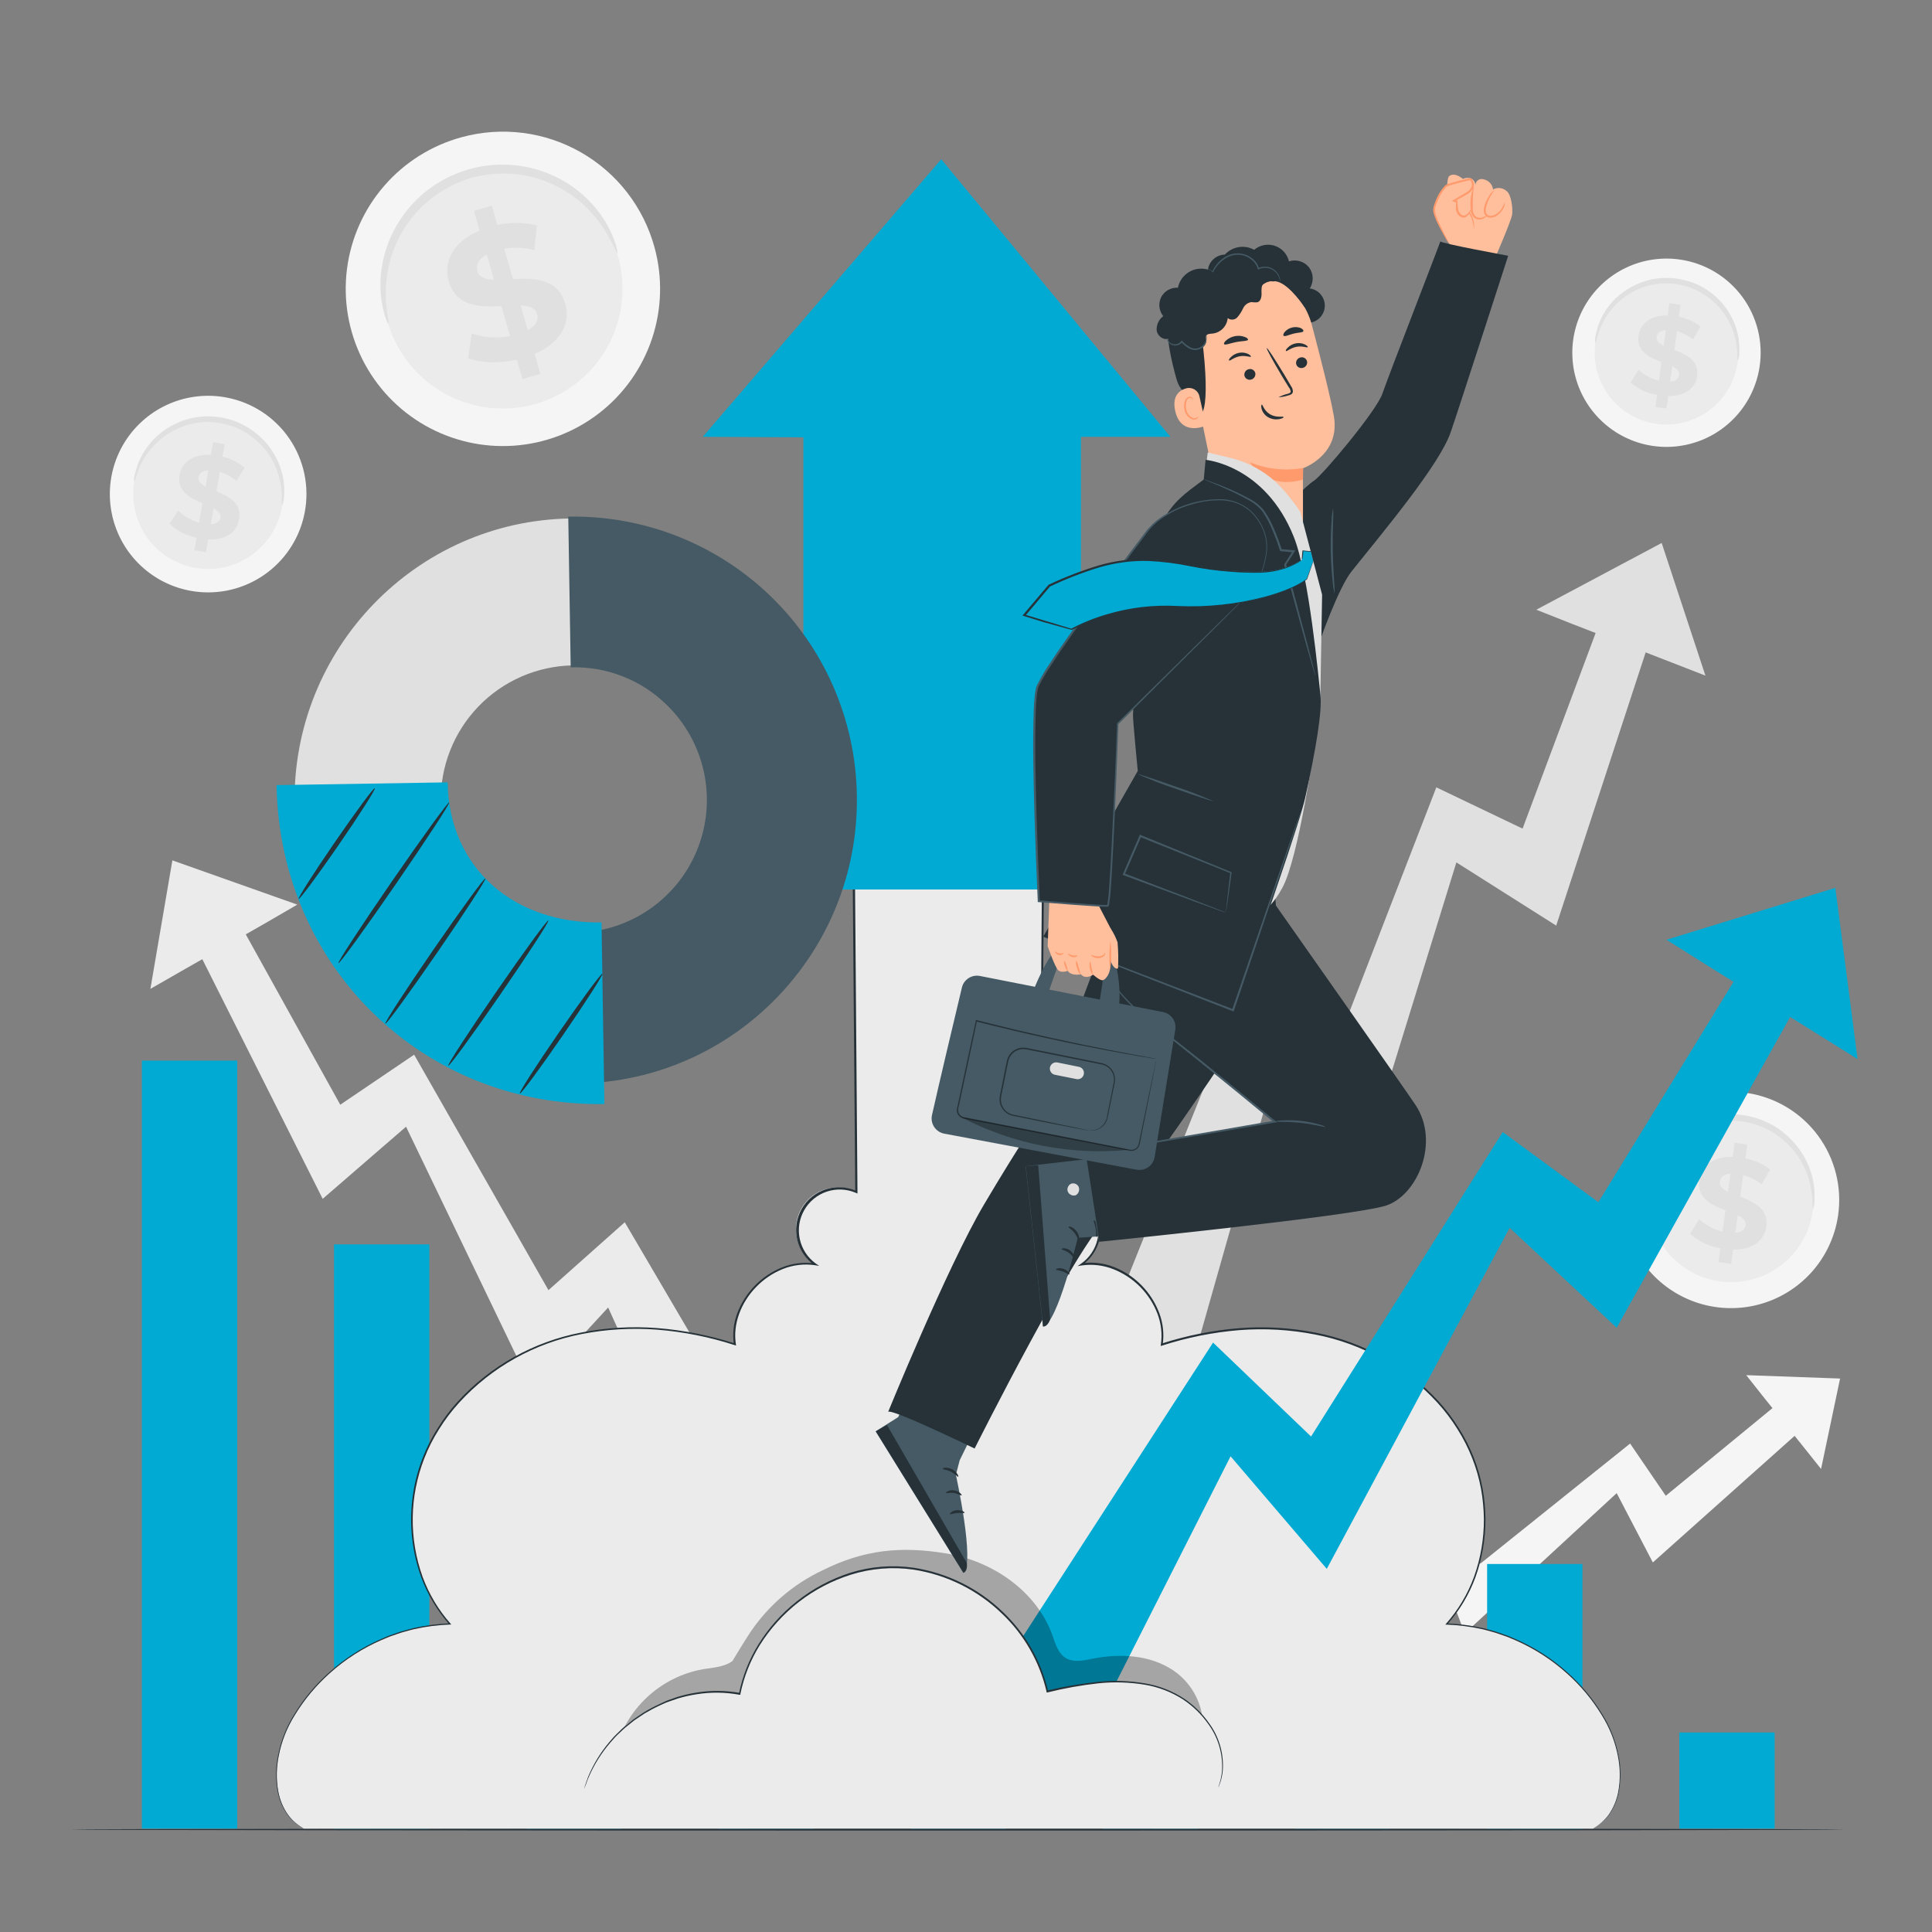 <svg width="135" height="135" viewBox="0 0 135 135" fill="none" xmlns="http://www.w3.org/2000/svg">
<rect x="0" y="0" width="135" height="135" fill="#808080" stroke="none"/>
<path d="M12.045 60.119L20.774 63.211L18.574 64.488L12.472 67.973L10.509 69.099L12.045 60.119Z" fill="#EBEBEB"/>
<path d="M50.055 108.041L55.493 105.576L43.656 85.406L38.324 90.15L28.939 73.697L23.776 77.193L15.376 62.049L12.293 63.353L22.548 83.77L28.372 78.729L37.211 97.092L42.495 91.363L50.055 108.041Z" fill="#EBEBEB"/>
<path d="M128.436 84.947C128.218 86.428 127.566 87.81 126.562 88.92C125.558 90.029 124.247 90.816 122.795 91.18C121.344 91.544 119.817 91.469 118.408 90.965C116.999 90.46 115.772 89.549 114.881 88.346C113.99 87.144 113.477 85.704 113.405 84.209C113.334 82.714 113.707 81.232 114.479 79.95C115.25 78.667 116.385 77.643 117.739 77.006C119.093 76.369 120.606 76.148 122.086 76.372C124.063 76.671 125.842 77.741 127.032 79.348C128.222 80.955 128.727 82.969 128.436 84.947Z" fill="#F5F5F5"/>
<path d="M126.657 84.68C126.49 85.807 125.993 86.859 125.228 87.703C124.464 88.547 123.466 89.146 122.361 89.422C121.256 89.699 120.093 89.642 119.021 89.257C117.948 88.873 117.014 88.18 116.336 87.264C115.658 86.349 115.267 85.253 115.213 84.115C115.158 82.977 115.442 81.849 116.029 80.872C116.616 79.896 117.48 79.116 118.51 78.63C119.541 78.145 120.692 77.977 121.819 78.146C122.565 78.257 123.283 78.515 123.93 78.903C124.578 79.292 125.142 79.804 125.591 80.411C126.041 81.018 126.366 81.707 126.549 82.439C126.732 83.172 126.768 83.933 126.657 84.68Z" fill="#EBEBEB"/>
<path d="M126.684 84.51C126.643 84.276 126.627 84.039 126.635 83.802C126.599 83.171 126.466 82.549 126.241 81.958C126.084 81.555 125.883 81.17 125.642 80.811C125.365 80.401 125.037 80.029 124.664 79.704C124.464 79.526 124.25 79.364 124.024 79.22C123.792 79.067 123.549 78.933 123.295 78.818C123.033 78.698 122.763 78.599 122.485 78.521C122.2 78.442 121.91 78.385 121.616 78.348C121.321 78.314 121.024 78.302 120.728 78.313C120.439 78.325 120.152 78.359 119.869 78.413C119.593 78.465 119.323 78.539 119.059 78.634C118.807 78.722 118.561 78.828 118.325 78.953C117.887 79.183 117.48 79.469 117.115 79.803C116.797 80.097 116.512 80.424 116.265 80.778C115.91 81.301 115.636 81.874 115.455 82.479C115.408 82.712 115.338 82.939 115.244 83.157C115.208 82.917 115.222 82.672 115.287 82.439C115.412 81.789 115.657 81.168 116.008 80.608C116.251 80.216 116.539 79.853 116.867 79.528C117.244 79.157 117.671 78.84 118.136 78.586C118.386 78.446 118.647 78.326 118.916 78.227C119.197 78.122 119.486 78.039 119.78 77.978C120.084 77.916 120.393 77.878 120.703 77.865C121.341 77.838 121.979 77.913 122.593 78.089C122.891 78.175 123.182 78.285 123.463 78.416C123.735 78.543 123.997 78.691 124.246 78.858C124.484 79.021 124.71 79.202 124.921 79.398C125.656 80.065 126.207 80.909 126.522 81.85C126.73 82.478 126.822 83.139 126.792 83.799C126.806 84.041 126.769 84.283 126.684 84.51Z" fill="#E0E0E0"/>
<path d="M121.098 87.316L120.966 88.31L120.078 88.188L120.21 87.222C119.424 87.09 118.692 86.74 118.096 86.212L118.73 85.197C119.191 85.621 119.755 85.918 120.366 86.058L120.566 84.579C119.613 84.206 118.56 83.728 118.73 82.459C118.857 81.519 119.651 80.804 121.074 80.839L121.206 79.853L122.094 79.975L121.965 80.942C122.594 81.063 123.186 81.332 123.69 81.727L123.099 82.759C122.715 82.46 122.275 82.24 121.806 82.113L121.6 83.62C122.553 83.984 123.593 84.46 123.423 85.71C123.299 86.628 122.516 87.335 121.098 87.316ZM120.744 83.266L120.914 82.005C120.428 82.049 120.207 82.275 120.169 82.572C120.132 82.869 120.369 83.096 120.744 83.274V83.266ZM121.981 85.61C122.021 85.299 121.787 85.097 121.425 84.911L121.257 86.136C121.714 86.107 121.94 85.901 121.981 85.618V85.61Z" fill="#E0E0E0"/>
<path d="M122.955 25.612C122.764 26.9 122.196 28.102 121.321 29.067C120.447 30.032 119.306 30.715 118.043 31.031C116.78 31.347 115.452 31.282 114.226 30.842C113.001 30.403 111.933 29.61 111.158 28.564C110.383 27.518 109.936 26.265 109.874 24.965C109.811 23.664 110.136 22.375 110.806 21.259C111.477 20.143 112.464 19.251 113.642 18.696C114.819 18.141 116.135 17.948 117.423 18.141C118.277 18.268 119.097 18.562 119.837 19.007C120.578 19.451 121.223 20.037 121.737 20.73C122.25 21.424 122.622 22.212 122.832 23.05C123.041 23.888 123.083 24.758 122.955 25.612Z" fill="#F5F5F5"/>
<path d="M121.409 25.379C121.264 26.36 120.832 27.277 120.167 28.014C119.501 28.75 118.632 29.272 117.67 29.514C116.707 29.756 115.694 29.708 114.76 29.374C113.825 29.041 113.01 28.438 112.418 27.641C111.826 26.844 111.484 25.89 111.435 24.899C111.386 23.908 111.631 22.924 112.141 22.073C112.651 21.221 113.402 20.54 114.299 20.115C115.196 19.691 116.199 19.541 117.18 19.687C117.832 19.782 118.458 20.006 119.024 20.343C119.589 20.681 120.082 21.127 120.475 21.656C120.868 22.184 121.152 22.785 121.313 23.424C121.473 24.063 121.505 24.727 121.409 25.379Z" fill="#EBEBEB"/>
<path d="M121.43 25.223C121.395 25.02 121.38 24.814 121.387 24.608C121.358 24.053 121.243 23.506 121.044 22.988C120.908 22.637 120.733 22.302 120.523 21.989C120.28 21.632 119.994 21.307 119.67 21.022C119.496 20.868 119.31 20.728 119.114 20.604C118.912 20.47 118.7 20.352 118.479 20.253C118.251 20.145 118.016 20.055 117.774 19.983C117.525 19.914 117.272 19.864 117.016 19.831C116.758 19.804 116.499 19.794 116.241 19.802C115.99 19.812 115.741 19.842 115.496 19.891C115.256 19.935 115.022 19.999 114.794 20.083C114.575 20.156 114.361 20.246 114.156 20.353C113.775 20.552 113.421 20.801 113.103 21.092C112.826 21.348 112.578 21.633 112.364 21.943C112.051 22.397 111.811 22.897 111.653 23.425C111.612 23.627 111.551 23.824 111.47 24.014C111.438 23.805 111.451 23.591 111.508 23.387C111.617 22.823 111.83 22.283 112.134 21.794C112.346 21.456 112.597 21.143 112.882 20.863C113.212 20.543 113.584 20.271 113.989 20.053C114.207 19.93 114.434 19.825 114.669 19.74C114.913 19.648 115.164 19.575 115.42 19.524C115.687 19.469 115.958 19.436 116.23 19.424C116.508 19.414 116.787 19.424 117.064 19.453C117.338 19.489 117.609 19.545 117.874 19.621C118.135 19.691 118.389 19.781 118.636 19.891C118.872 20.001 119.098 20.13 119.313 20.277C119.522 20.415 119.72 20.57 119.905 20.739C120.245 21.049 120.542 21.404 120.788 21.794C121 22.133 121.171 22.495 121.298 22.874C121.48 23.42 121.561 23.995 121.535 24.57C121.549 24.793 121.513 25.016 121.43 25.223Z" fill="#E0E0E0"/>
<path d="M116.565 27.674L116.449 28.54L115.677 28.435L115.79 27.593C115.105 27.484 114.464 27.184 113.94 26.729L114.494 25.843C114.896 26.212 115.387 26.471 115.92 26.594L116.092 25.303C115.263 24.979 114.345 24.563 114.494 23.459C114.605 22.649 115.304 22.017 116.535 22.044L116.651 21.186L117.423 21.291L117.31 22.133C117.859 22.237 118.374 22.472 118.814 22.816L118.301 23.715C117.969 23.451 117.588 23.254 117.18 23.138L117.002 24.453C117.834 24.768 118.736 25.184 118.59 26.272C118.479 27.077 117.799 27.692 116.565 27.674ZM116.254 24.164L116.403 23.065C115.982 23.102 115.79 23.305 115.755 23.559C115.72 23.813 115.93 24.002 116.254 24.155V24.164ZM117.334 26.205C117.372 25.935 117.167 25.757 116.851 25.597L116.705 26.677C117.102 26.623 117.299 26.459 117.332 26.189L117.334 26.205Z" fill="#E0E0E0"/>
<path d="M45.733 17.279C46.308 19.375 46.248 21.595 45.562 23.657C44.875 25.719 43.592 27.531 41.874 28.863C40.157 30.196 38.083 30.989 35.915 31.142C33.747 31.295 31.582 30.802 29.695 29.724C27.807 28.647 26.282 27.033 25.312 25.088C24.342 23.143 23.971 20.954 24.245 18.798C24.52 16.642 25.428 14.616 26.855 12.976C28.281 11.336 30.163 10.157 32.26 9.587C33.65 9.207 35.1 9.105 36.53 9.286C37.959 9.467 39.338 9.928 40.59 10.643C41.841 11.357 42.939 12.311 43.821 13.449C44.704 14.588 45.353 15.889 45.733 17.279Z" fill="#F5F5F5"/>
<path d="M43.2 17.958C43.639 19.555 43.593 21.247 43.07 22.819C42.547 24.391 41.569 25.772 40.26 26.787C38.951 27.803 37.37 28.407 35.718 28.524C34.065 28.64 32.415 28.264 30.977 27.442C29.538 26.62 28.376 25.39 27.637 23.907C26.898 22.425 26.616 20.756 26.826 19.113C27.037 17.469 27.73 15.925 28.818 14.676C29.906 13.427 31.341 12.529 32.94 12.096C35.078 11.517 37.358 11.809 39.281 12.907C41.204 14.006 42.613 15.822 43.2 17.958Z" fill="#EBEBEB"/>
<path d="M43.141 17.704C43.092 17.72 42.963 17.374 42.663 16.791C42.246 15.976 41.705 15.23 41.059 14.58C40.105 13.619 38.931 12.905 37.638 12.501C37.269 12.382 36.891 12.292 36.507 12.231C36.108 12.163 35.705 12.127 35.3 12.123C34.881 12.117 34.462 12.143 34.047 12.201C33.621 12.26 33.2 12.35 32.786 12.471C32.377 12.605 31.977 12.768 31.59 12.96C31.215 13.143 30.854 13.356 30.51 13.594C30.178 13.825 29.864 14.08 29.571 14.358C29.288 14.624 29.024 14.91 28.782 15.214C28.334 15.778 27.96 16.396 27.67 17.056C27.418 17.631 27.23 18.234 27.111 18.851C26.941 19.755 26.911 20.679 27.025 21.592C27.103 22.242 27.189 22.601 27.141 22.615C27.092 22.628 26.938 22.291 26.779 21.635C26.563 20.698 26.523 19.729 26.663 18.778C26.758 18.117 26.931 17.47 27.179 16.85C27.466 16.136 27.85 15.464 28.318 14.852C28.569 14.52 28.846 14.207 29.147 13.918C29.457 13.613 29.793 13.334 30.149 13.084C30.517 12.821 30.906 12.589 31.312 12.39C32.148 11.976 33.045 11.703 33.969 11.58C34.416 11.519 34.868 11.494 35.319 11.504C35.755 11.513 36.189 11.557 36.618 11.637C37.028 11.709 37.432 11.812 37.827 11.944C38.555 12.188 39.246 12.53 39.882 12.96C40.435 13.335 40.941 13.774 41.389 14.269C42.036 14.979 42.546 15.803 42.893 16.699C43.127 17.323 43.176 17.693 43.141 17.704Z" fill="#E0E0E0"/>
<path d="M37.357 24.723L37.76 26.124L36.51 26.483L36.118 25.133C34.857 25.403 33.558 25.368 32.713 25.028L32.964 23.303C33.825 23.595 34.747 23.659 35.64 23.489L35.041 21.399C33.556 21.461 31.871 21.442 31.355 19.655C30.974 18.327 31.612 16.912 33.515 16.118L33.116 14.73L34.366 14.371L34.757 15.721C35.667 15.513 36.612 15.524 37.517 15.754L37.336 17.473C36.648 17.3 35.933 17.265 35.232 17.371L35.845 19.498C37.328 19.425 38.985 19.45 39.493 21.213C39.882 22.52 39.253 23.921 37.357 24.723ZM34.517 19.552L34.02 17.776C33.399 18.116 33.242 18.553 33.361 18.966C33.48 19.38 33.917 19.534 34.517 19.552ZM37.53 21.947C37.406 21.51 36.974 21.378 36.383 21.343L36.877 23.07C37.471 22.752 37.652 22.35 37.53 21.947Z" fill="#E0E0E0"/>
<path d="M21.295 35.79C21.045 37.126 20.404 38.357 19.453 39.329C18.503 40.3 17.285 40.968 15.955 41.247C14.625 41.526 13.242 41.405 11.981 40.898C10.72 40.391 9.638 39.521 8.871 38.399C8.105 37.276 7.689 35.952 7.675 34.593C7.662 33.234 8.052 31.901 8.796 30.764C9.54 29.627 10.605 28.736 11.856 28.204C13.106 27.672 14.487 27.523 15.822 27.776C16.708 27.943 17.552 28.282 18.306 28.775C19.061 29.268 19.71 29.905 20.219 30.649C20.727 31.393 21.083 32.23 21.268 33.112C21.453 33.995 21.462 34.904 21.295 35.79Z" fill="#F5F5F5"/>
<path d="M19.691 35.486C19.5 36.504 19.012 37.443 18.287 38.184C17.563 38.924 16.635 39.433 15.621 39.646C14.607 39.859 13.553 39.766 12.592 39.38C11.631 38.993 10.806 38.331 10.222 37.475C9.637 36.62 9.32 35.61 9.31 34.574C9.3 33.538 9.597 32.523 10.164 31.656C10.731 30.789 11.543 30.11 12.496 29.705C13.449 29.299 14.501 29.186 15.519 29.379C16.882 29.635 18.087 30.423 18.87 31.568C19.652 32.714 19.947 34.123 19.691 35.486Z" fill="#EBEBEB"/>
<path d="M19.71 35.324C19.681 35.111 19.674 34.896 19.691 34.681C19.681 34.106 19.581 33.536 19.394 32.991C19.123 32.19 18.66 31.468 18.044 30.888C17.869 30.719 17.68 30.565 17.48 30.426C17.274 30.28 17.058 30.15 16.832 30.038C16.598 29.919 16.355 29.819 16.106 29.738C15.848 29.657 15.586 29.593 15.32 29.549C15.052 29.509 14.781 29.489 14.51 29.487C14.249 29.488 13.988 29.509 13.73 29.549C13.479 29.588 13.232 29.645 12.99 29.722C12.758 29.795 12.533 29.885 12.315 29.992C11.55 30.356 10.886 30.901 10.379 31.579C10.036 32.04 9.767 32.552 9.582 33.097C9.531 33.306 9.458 33.509 9.366 33.704C9.345 33.482 9.373 33.258 9.45 33.048C9.586 32.463 9.828 31.908 10.166 31.412C10.397 31.066 10.669 30.749 10.976 30.467C11.333 30.145 11.731 29.872 12.161 29.657C12.394 29.538 12.636 29.438 12.885 29.357C13.143 29.271 13.407 29.206 13.676 29.163C13.955 29.115 14.238 29.091 14.521 29.09C14.812 29.092 15.102 29.115 15.39 29.16C15.678 29.207 15.961 29.276 16.238 29.365C16.504 29.457 16.762 29.569 17.01 29.7C17.252 29.825 17.484 29.968 17.704 30.129C17.915 30.283 18.114 30.452 18.301 30.634C18.947 31.266 19.418 32.054 19.67 32.921C19.839 33.498 19.9 34.101 19.848 34.7C19.845 34.916 19.798 35.128 19.71 35.324Z" fill="#E0E0E0"/>
<path d="M14.547 37.689L14.391 38.588L13.581 38.448L13.732 37.573C13.021 37.428 12.365 37.084 11.842 36.582L12.455 35.683C12.859 36.084 13.361 36.373 13.91 36.523L14.145 35.172C13.292 34.8 12.349 34.33 12.549 33.183C12.698 32.332 13.443 31.711 14.736 31.787L14.89 30.898L15.7 31.036L15.549 31.911C16.117 32.043 16.645 32.309 17.091 32.686L16.518 33.601C16.178 33.317 15.786 33.102 15.363 32.969L15.125 34.319C15.978 34.684 16.907 35.151 16.707 36.282C16.57 37.141 15.832 37.756 14.547 37.689ZM14.364 34.003L14.563 32.864C14.121 32.888 13.913 33.091 13.864 33.355C13.816 33.62 14.04 33.831 14.364 34.003ZM15.406 36.18C15.454 35.91 15.249 35.707 14.925 35.526L14.731 36.633C15.149 36.612 15.36 36.433 15.406 36.18Z" fill="#E0E0E0"/>
<path d="M128.577 96.327L122.019 96.09L123.139 97.505L126.249 101.39L127.248 102.645L128.577 96.327Z" fill="#F5F5F5"/>
<path d="M91.039 117.996L88.099 114.956L101.156 104.75L103.435 109.265L113.905 100.87L116.397 104.518L125.88 96.728L127.573 98.392L115.493 109.176L112.968 104.334L102.355 114.13L100.367 108.978L91.039 117.996Z" fill="#F5F5F5"/>
<path d="M116.111 37.94L107.35 42.605L109.888 43.609L116.908 46.331L119.168 47.211L116.111 37.94Z" fill="#E0E0E0"/>
<path d="M83.449 94.775L77.293 93.031L86.63 69.77L93.037 73.947L100.364 55.017L106.391 57.901L112.884 40.516L116.362 41.404L108.74 64.678L101.766 60.261L95.318 81.129L88.806 75.896L83.449 94.775Z" fill="#E0E0E0"/>
<path d="M128.904 127.84C128.904 127.88 101.15 127.913 66.92 127.913C32.689 127.913 4.928 127.88 4.928 127.84C4.928 127.799 32.676 127.77 66.92 127.77C101.164 127.77 128.904 127.802 128.904 127.84Z" fill="#263238"/>
<path d="M77.058 127.777H83.719V116.877H77.058V127.777Z" fill="#00AAD3"/>
<path d="M103.914 127.777H110.575V109.285H103.914V127.777Z" fill="#00AAD3"/>
<path d="M117.344 127.775H124.005V121.058H117.344V127.775Z" fill="#00AAD3"/>
<path d="M90.485 127.775H97.145V111.697H90.485V127.775Z" fill="#00AAD3"/>
<path d="M63.628 127.777H70.289V107.743H63.628V127.777Z" fill="#00AAD3"/>
<path d="M50.2 127.775H56.861V102.004H50.2V127.775Z" fill="#00AAD3"/>
<path d="M36.774 127.777H43.435L43.435 95.618H36.774V127.777Z" fill="#00AAD3"/>
<path d="M23.341 127.775H30.002L30.002 86.951H23.341L23.341 127.775Z" fill="#00AAD3"/>
<path d="M9.914 127.775H16.575L16.575 74.11H9.914L9.914 127.775Z" fill="#00AAD3"/>
<path d="M112.36 120.552C111.271 118.487 109.656 116.745 107.679 115.503C105.702 114.261 103.432 113.562 101.099 113.478C103.92 110.354 104.476 105.521 102.848 101.638C101.22 97.756 97.637 94.859 93.614 93.611C89.591 92.364 85.193 92.655 81.194 93.946C81.661 90.911 78.624 87.879 75.589 88.352C76.193 87.938 76.62 87.313 76.785 86.6C76.95 85.887 76.841 85.138 76.481 84.501C76.12 83.864 75.533 83.386 74.836 83.161C74.14 82.936 73.384 82.981 72.719 83.286L72.9 61.02H59.67L59.848 83.276C59.178 82.94 58.406 82.874 57.689 83.092C56.972 83.31 56.367 83.794 55.997 84.446C55.628 85.098 55.523 85.866 55.704 86.593C55.885 87.32 56.338 87.95 56.97 88.352C53.935 87.879 50.898 90.911 51.362 93.946C47.355 92.655 42.954 92.361 38.942 93.611C34.93 94.861 31.32 97.753 29.7 101.638C28.08 105.524 28.62 110.354 31.452 113.478C29.118 113.563 26.848 114.261 24.871 115.503C22.893 116.745 21.278 118.486 20.188 120.552C18.957 122.96 18.838 126.516 21.235 127.774H111.313C113.708 126.516 113.594 122.96 112.36 120.552Z" fill="#EBEBEB"/>
<path d="M21.227 127.774L20.906 127.583C20.596 127.375 20.322 127.118 20.096 126.821C19.743 126.326 19.504 125.759 19.397 125.161C19.249 124.339 19.259 123.497 19.426 122.679C19.623 121.646 20.014 120.658 20.576 119.769C21.231 118.692 22.042 117.719 22.982 116.88C24.065 115.901 25.299 115.105 26.638 114.523L27.178 114.293L27.74 114.096C27.929 114.028 28.122 113.969 28.317 113.921C28.515 113.867 28.709 113.805 28.911 113.761C29.739 113.575 30.582 113.466 31.43 113.435L31.398 113.505C30.546 112.542 29.881 111.43 29.435 110.224C28.819 108.519 28.6 106.695 28.797 104.891C28.993 103.088 29.6 101.354 30.569 99.821C30.981 99.148 31.457 98.515 31.989 97.931C34.268 95.441 37.288 93.752 40.602 93.115C42.355 92.768 44.148 92.663 45.929 92.801C47.776 92.95 49.599 93.313 51.362 93.881L51.281 93.951C51.176 93.218 51.256 92.47 51.513 91.775C51.783 91.055 52.199 90.398 52.734 89.846C53.27 89.294 53.914 88.859 54.626 88.568C55.369 88.268 56.178 88.172 56.97 88.29L56.921 88.408C56.306 87.984 55.871 87.345 55.704 86.617C55.536 85.889 55.648 85.124 56.016 84.474C56.384 83.823 56.983 83.335 57.694 83.104C58.404 82.873 59.176 82.917 59.856 83.227L59.762 83.289C59.702 76.202 59.643 68.728 59.581 61.033V60.963H72.951V61.02C72.889 68.696 72.827 76.14 72.77 83.276L72.676 83.214C73.356 82.904 74.127 82.86 74.838 83.091C75.549 83.321 76.147 83.81 76.516 84.46C76.884 85.111 76.996 85.875 76.828 86.603C76.66 87.332 76.226 87.971 75.611 88.395L75.562 88.276C76.341 88.161 77.136 88.254 77.868 88.546C78.582 88.833 79.23 89.265 79.769 89.815C80.308 90.365 80.727 91.02 81 91.74C81.268 92.446 81.352 93.209 81.243 93.957L81.162 93.887C82.925 93.318 84.748 92.956 86.594 92.807C88.373 92.669 90.162 92.773 91.913 93.117C95.224 93.754 98.242 95.438 100.523 97.921C101.055 98.505 101.532 99.138 101.946 99.811C102.357 100.458 102.704 101.143 102.983 101.857C103.256 102.551 103.461 103.27 103.596 104.004C103.726 104.716 103.794 105.439 103.799 106.164C103.802 107.544 103.564 108.915 103.097 110.214C102.651 111.425 101.982 112.542 101.126 113.508L101.096 113.437C101.945 113.469 102.789 113.578 103.618 113.764C103.817 113.81 104.015 113.872 104.212 113.923C104.407 113.973 104.6 114.032 104.789 114.102L105.354 114.299L105.894 114.528C107.234 115.11 108.471 115.907 109.555 116.888C110.493 117.729 111.303 118.703 111.958 119.78C112.519 120.67 112.908 121.657 113.105 122.69C113.27 123.508 113.278 124.349 113.13 125.169C113.021 125.766 112.783 126.332 112.43 126.827C112.205 127.123 111.931 127.38 111.62 127.585C111.41 127.715 111.299 127.777 111.299 127.777L111.615 127.575C111.916 127.365 112.181 127.108 112.401 126.813C112.747 126.319 112.98 125.755 113.084 125.161C113.227 124.345 113.215 123.51 113.049 122.698C112.85 121.671 112.459 120.69 111.899 119.807C111.244 118.738 110.435 117.772 109.498 116.939C108.418 115.966 107.187 115.176 105.853 114.598L105.313 114.372L104.752 114.177C104.563 114.108 104.371 114.049 104.177 113.999C103.979 113.948 103.785 113.888 103.585 113.842C102.762 113.66 101.923 113.552 101.08 113.521H100.991L101.05 113.454C101.896 112.495 102.556 111.387 102.997 110.187C103.46 108.895 103.694 107.533 103.688 106.161C103.68 105.444 103.613 104.728 103.485 104.022C103.35 103.295 103.145 102.583 102.872 101.895C102.595 101.187 102.25 100.507 101.844 99.865C101.433 99.205 100.963 98.584 100.44 98.01C98.174 95.547 95.176 93.878 91.889 93.249C90.148 92.909 88.368 92.806 86.6 92.944C84.764 93.095 82.952 93.457 81.2 94.024L81.102 94.054L81.116 93.954C81.222 93.226 81.14 92.482 80.878 91.794C80.61 91.095 80.2 90.459 79.674 89.925C79.148 89.392 78.517 88.973 77.822 88.695C77.112 88.409 76.339 88.315 75.581 88.425L75.297 88.471L75.535 88.306C76.119 87.899 76.531 87.289 76.689 86.594C76.847 85.9 76.74 85.172 76.388 84.552C76.037 83.933 75.468 83.467 74.791 83.246C74.114 83.025 73.379 83.064 72.73 83.357L72.635 83.4V83.295C72.692 76.164 72.749 68.715 72.811 61.038L72.881 61.109H59.67L59.74 61.038C59.799 68.734 59.859 76.204 59.916 83.295V83.4L59.818 83.357C59.172 83.075 58.445 83.042 57.777 83.264C57.108 83.486 56.545 83.947 56.196 84.559C55.847 85.171 55.736 85.89 55.885 86.579C56.033 87.267 56.431 87.877 57.002 88.29L57.24 88.454L56.954 88.408C56.188 88.295 55.406 88.388 54.688 88.678C53.983 88.964 53.346 89.396 52.82 89.945C51.775 91.025 51.2 92.52 51.419 93.922L51.435 94.022L51.338 93.992C49.586 93.424 47.773 93.061 45.938 92.912C44.168 92.775 42.388 92.878 40.646 93.217C37.351 93.852 34.348 95.533 32.084 98.01C31.557 98.588 31.084 99.213 30.672 99.878C30.264 100.519 29.92 101.199 29.646 101.908C28.61 104.566 28.57 107.508 29.532 110.192C29.974 111.388 30.633 112.492 31.476 113.448L31.536 113.516H31.444C30.603 113.547 29.766 113.654 28.944 113.837C28.744 113.88 28.55 113.942 28.352 113.994C28.155 114.045 27.966 114.099 27.777 114.169L27.218 114.363L26.678 114.59C25.345 115.166 24.113 115.954 23.034 116.926C22.098 117.76 21.288 118.726 20.631 119.793C20.07 120.677 19.679 121.658 19.478 122.685C19.311 123.497 19.298 124.333 19.44 125.15C19.543 125.745 19.776 126.311 20.123 126.805C20.342 127.102 20.608 127.36 20.911 127.569L21.227 127.774Z" fill="#263238"/>
<path d="M49.107 30.521L65.769 11.127L81.78 30.521H75.532V62.154H56.136V30.556L49.107 30.521Z" fill="#00AAD3"/>
<path d="M128.245 62.039L116.448 65.665L119.313 67.472L127.248 72.41L129.8 74.005L128.245 62.039Z" fill="#00AAD3"/>
<path d="M75.011 123.428L67.902 119.875L84.764 93.814L91.611 100.378L105.003 79.102L111.688 84.008L123.701 64.414L127.74 66.301L112.968 92.778L105.486 85.793L92.71 109.626L85.987 101.76L75.011 123.428Z" fill="#00AAD3"/>
<g opacity="0.3">
<path d="M81.969 116.711C80.349 115.631 78.26 115.523 76.356 115.901C75.727 116.025 75.03 116.187 74.48 115.86C73.929 115.534 73.745 114.848 73.529 114.24C72.417 111.184 69.366 109.089 66.156 108.554C62.945 108.019 60.369 108.284 57.462 109.734C55.414 110.702 53.667 112.207 52.407 114.089C51.972 114.74 51.181 116.065 51.181 116.065C50.601 116.492 49.831 116.522 49.118 116.638C47.646 116.903 46.282 117.59 45.192 118.616C44.103 119.641 43.334 120.962 42.981 122.416L83.768 121.771C84.534 119.978 83.587 117.783 81.969 116.711Z" fill="black"/>
</g>
<path d="M40.748 125.086C42.022 120.569 47.047 117.469 51.656 118.36C52.625 113.446 57.326 109.545 62.345 109.504C67.365 109.464 72.127 113.284 73.175 118.19C75.942 117.553 78.918 117.08 81.561 118.12C84.204 119.159 86.227 122.259 85.133 124.87" fill="#EBEBEB"/>
<path d="M85.134 124.881C85.134 124.881 85.134 124.854 85.155 124.803C85.177 124.752 85.196 124.676 85.225 124.579C85.271 124.457 85.302 124.33 85.32 124.201C85.361 124.03 85.385 123.856 85.393 123.68C85.452 122.518 85.105 121.373 84.41 120.44C83.937 119.772 83.344 119.198 82.66 118.747C81.852 118.228 80.946 117.879 79.998 117.721C78.923 117.542 77.829 117.51 76.745 117.624C75.546 117.756 74.359 117.969 73.189 118.261H73.127V118.199C72.644 116.116 71.559 114.22 70.008 112.748C68.317 111.112 66.161 110.04 63.836 109.68C62.366 109.468 60.868 109.589 59.451 110.034C56.811 110.868 54.554 112.615 53.085 114.962C52.438 116.008 51.981 117.161 51.735 118.366V118.423H51.675C50.69 118.242 49.681 118.229 48.692 118.385C48.235 118.455 47.784 118.557 47.342 118.69L46.713 118.909C46.502 118.976 46.313 119.082 46.116 119.163C45.746 119.333 45.386 119.524 45.036 119.732L44.553 120.056L44.315 120.216L44.099 120.389L43.678 120.726C43.543 120.837 43.424 120.964 43.3 121.077C43.176 121.19 43.057 121.304 42.949 121.423L42.641 121.774C42.026 122.488 41.521 123.291 41.145 124.155C41.016 124.455 40.948 124.695 40.875 124.852C40.802 125.008 40.786 125.092 40.786 125.092C40.786 125.092 40.873 124.754 41.102 124.142C41.467 123.267 41.965 122.454 42.576 121.73L42.887 121.371C42.995 121.253 43.119 121.142 43.238 121.023C43.356 120.904 43.478 120.78 43.616 120.667L44.037 120.324C44.11 120.264 44.18 120.205 44.256 120.148L44.49 119.986L44.979 119.657C45.334 119.443 45.7 119.25 46.075 119.076C46.273 118.993 46.464 118.885 46.675 118.806L47.312 118.582C47.76 118.445 48.218 118.34 48.681 118.269C49.683 118.106 50.706 118.115 51.705 118.296L51.635 118.345C51.882 117.123 52.345 115.954 53.001 114.894C53.711 113.75 54.615 112.738 55.671 111.902C56.783 111.017 58.047 110.34 59.4 109.904C60.837 109.453 62.357 109.331 63.847 109.548C66.2 109.91 68.383 110.995 70.092 112.653C71.66 114.147 72.755 116.069 73.24 118.18L73.162 118.131C74.339 117.847 75.534 117.642 76.739 117.518C77.834 117.406 78.938 117.443 80.022 117.629C80.985 117.791 81.904 118.15 82.722 118.682C83.412 119.143 84.008 119.728 84.483 120.407C85.18 121.354 85.52 122.515 85.444 123.688C85.432 123.866 85.404 124.042 85.36 124.214C85.338 124.341 85.302 124.465 85.255 124.584C85.22 124.679 85.193 124.752 85.174 124.808C85.164 124.834 85.15 124.859 85.134 124.881Z" fill="#263238"/>
<path d="M59.74 55.583C59.913 66.428 51.27 75.392 40.476 75.563C29.681 75.733 20.766 67.055 20.585 56.209C20.404 45.363 29.052 36.399 39.847 36.229C50.641 36.059 59.567 44.739 59.74 55.583ZM30.802 56.05C30.84 57.899 31.426 59.695 32.484 61.212C33.543 62.728 35.027 63.897 36.749 64.571C38.471 65.245 40.354 65.394 42.161 64.999C43.968 64.603 45.617 63.682 46.9 62.35C48.184 61.019 49.044 59.337 49.373 57.517C49.701 55.697 49.483 53.82 48.746 52.124C48.009 50.428 46.786 48.988 45.232 47.986C43.677 46.984 41.861 46.465 40.011 46.494C37.523 46.542 35.156 47.575 33.429 49.367C31.703 51.158 30.758 53.562 30.802 56.05Z" fill="#E0E0E0"/>
<path d="M59.739 55.583C59.912 66.429 51.269 75.393 40.475 75.563L40.31 65.303C42.804 65.264 45.18 64.235 46.916 62.443C48.651 60.651 49.604 58.243 49.564 55.749C49.525 53.255 48.496 50.879 46.704 49.144C44.912 47.408 42.505 46.455 40.01 46.495L39.846 36.235C50.64 36.057 59.564 44.74 59.739 55.583Z" fill="#455A64"/>
<path d="M40.343 75.703L40.175 65.173H40.31C42.14 65.135 43.918 64.557 45.42 63.511C46.922 62.465 48.08 60.999 48.75 59.296C49.42 57.592 49.572 55.729 49.185 53.94C48.798 52.151 47.891 50.517 46.577 49.243C45.71 48.394 44.684 47.726 43.557 47.278C42.43 46.829 41.226 46.608 40.013 46.629H39.878L39.708 36.099H39.843C45.081 36.032 50.132 38.046 53.888 41.699C57.643 45.351 59.796 50.344 59.874 55.583C60.047 66.504 51.348 75.53 40.477 75.706L40.343 75.703ZM40.448 65.443L40.607 75.433C51.267 75.187 59.777 66.312 59.604 55.588C59.528 50.445 57.423 45.54 53.749 41.94C50.074 38.341 45.127 36.337 39.983 36.367L40.143 46.357C42.633 46.377 45.017 47.371 46.784 49.125C48.552 50.88 49.564 53.255 49.603 55.745C49.643 58.236 48.708 60.642 46.997 62.452C45.287 64.262 42.936 65.332 40.448 65.432V65.443Z" fill="#455A64"/>
<path d="M42.233 77.145C29.605 77.351 19.529 67.55 19.326 54.86L31.279 54.668C31.376 60.735 35.993 64.553 42.031 64.456L42.233 77.145Z" fill="#00AAD3"/>
<path d="M26.189 55.08C26.265 55.131 25.137 56.905 23.668 59.035C22.199 61.166 20.943 62.856 20.868 62.815C20.792 62.775 21.924 60.99 23.392 58.857C24.861 56.724 26.117 55.015 26.189 55.08Z" fill="#263238"/>
<path d="M31.39 56.065C31.465 56.119 29.794 58.676 27.659 61.778C25.523 64.881 23.725 67.351 23.649 67.3C23.573 67.249 25.245 64.692 27.383 61.589C29.521 58.487 31.32 56.014 31.39 56.065Z" fill="#263238"/>
<path d="M33.917 61.382C33.995 61.433 32.488 63.75 30.558 66.552C28.627 69.355 26.999 71.585 26.924 71.534C26.848 71.483 28.352 69.166 30.282 66.363C32.213 63.561 33.841 61.328 33.917 61.382Z" fill="#263238"/>
<path d="M38.318 64.322C38.394 64.373 36.89 66.687 34.959 69.492C33.029 72.297 31.401 74.519 31.32 74.474C31.238 74.428 32.748 72.106 34.681 69.3C36.614 66.495 38.242 64.26 38.318 64.322Z" fill="#263238"/>
<path d="M42.087 68.04C42.165 68.094 40.934 70.008 39.344 72.319C37.754 74.63 36.398 76.472 36.323 76.41C36.247 76.348 37.475 74.441 39.069 72.13C40.661 69.819 42.011 67.999 42.087 68.04Z" fill="#263238"/>
<path d="M104.425 18.133C104.425 18.133 105.605 15.417 105.662 14.991C105.719 14.564 105.603 13.622 105.297 13.37C105.171 13.248 105.008 13.169 104.833 13.145C104.658 13.121 104.48 13.154 104.325 13.238C104.306 13.067 104.233 12.907 104.117 12.78C104 12.653 103.846 12.567 103.677 12.534C103.61 12.51 103.538 12.503 103.468 12.513C103.397 12.524 103.33 12.551 103.272 12.593C103.215 12.635 103.168 12.69 103.137 12.754C103.105 12.818 103.09 12.889 103.092 12.96C103.095 12.838 103.057 12.719 102.981 12.624C102.906 12.528 102.8 12.462 102.681 12.436C102.525 12.412 102.365 12.435 102.222 12.504C102.222 12.504 101.647 11.991 101.261 12.309C100.875 12.628 101.32 17.577 101.32 17.577L104.425 18.133Z" fill="#FFBF9D"/>
<path d="M101.25 17.009C101.25 17.009 100.197 15.197 100.202 14.703C100.208 14.209 100.799 13.083 101.128 12.948C101.458 12.813 102.748 12.514 102.748 12.514C102.748 12.514 103.288 13.013 102.492 13.507L101.59 14.039C101.59 14.039 103.037 14.523 102.991 16.002" fill="#FFBF9D"/>
<path d="M102.991 15.99C102.968 15.757 102.923 15.528 102.856 15.304C102.761 15.056 102.617 14.83 102.432 14.64C102.189 14.394 101.895 14.204 101.571 14.084L101.45 14.038L101.56 13.976L102.478 13.435C102.635 13.347 102.759 13.211 102.832 13.047C102.858 12.962 102.859 12.872 102.836 12.787C102.813 12.701 102.767 12.624 102.702 12.563L102.764 12.58L102.071 12.744L101.531 12.887C101.441 12.914 101.352 12.939 101.261 12.968C101.219 12.981 101.179 12.996 101.139 13.014C101.105 13.034 101.074 13.056 101.045 13.082C100.819 13.331 100.636 13.617 100.505 13.927C100.434 14.069 100.376 14.216 100.329 14.367C100.279 14.502 100.26 14.647 100.272 14.791C100.336 15.052 100.427 15.306 100.542 15.55C100.748 16.006 100.937 16.36 101.063 16.616C101.134 16.743 101.196 16.875 101.25 17.01C101.159 16.896 101.08 16.774 101.012 16.646C100.872 16.403 100.669 16.049 100.451 15.593C100.324 15.344 100.225 15.083 100.156 14.812C100.137 14.651 100.154 14.488 100.208 14.335C100.257 14.177 100.315 14.023 100.383 13.873C100.523 13.545 100.718 13.243 100.961 12.982C100.999 12.947 101.042 12.917 101.088 12.893C101.132 12.872 101.177 12.854 101.223 12.839C101.312 12.809 101.404 12.782 101.493 12.758C101.673 12.707 101.853 12.659 102.033 12.612L102.732 12.447H102.77L102.794 12.472C102.879 12.55 102.939 12.652 102.968 12.764C102.997 12.875 102.994 12.993 102.959 13.103C102.874 13.296 102.729 13.456 102.546 13.56L101.614 14.078V13.97C101.952 14.102 102.257 14.307 102.505 14.572C102.696 14.775 102.839 15.018 102.926 15.282C102.957 15.379 102.979 15.479 102.991 15.579C103.005 15.653 103.01 15.728 103.007 15.803C103.01 15.866 103.005 15.928 102.991 15.99Z" fill="#FF9A6C"/>
<path d="M102.983 12.996C102.838 13.523 102.786 14.071 102.829 14.616C102.829 14.799 102.891 14.977 103.005 15.121C103.068 15.182 103.146 15.227 103.23 15.252C103.315 15.276 103.405 15.28 103.491 15.261C103.665 15.22 103.823 15.125 103.942 14.991" fill="#FFBF9D"/>
<path d="M103.95 15.012C103.95 15.012 103.864 15.199 103.564 15.307C103.474 15.336 103.378 15.344 103.285 15.33C103.191 15.316 103.102 15.28 103.024 15.226C102.941 15.147 102.875 15.052 102.831 14.945C102.787 14.839 102.767 14.725 102.77 14.61C102.705 14.06 102.783 13.502 102.997 12.99C102.922 13.521 102.893 14.058 102.911 14.594C102.907 14.69 102.922 14.786 102.955 14.876C102.988 14.966 103.039 15.048 103.105 15.118C103.168 15.163 103.239 15.194 103.314 15.21C103.39 15.225 103.468 15.224 103.543 15.207C103.686 15.158 103.822 15.093 103.95 15.012Z" fill="#FF9A6C"/>
<path d="M101.825 13.973C101.757 14.162 101.742 14.367 101.782 14.564C101.782 14.691 101.822 14.815 101.896 14.918C101.97 15.021 102.075 15.098 102.195 15.139C102.4 15.188 102.665 14.915 102.786 14.629" fill="#FFBF9D"/>
<path d="M102.786 14.628C102.8 14.628 102.786 14.763 102.66 14.933C102.591 15.037 102.498 15.122 102.39 15.182C102.311 15.213 102.223 15.213 102.144 15.182C102.063 15.155 101.99 15.108 101.931 15.047C101.823 14.933 101.754 14.787 101.736 14.631C101.73 14.512 101.73 14.393 101.736 14.275C101.736 14.061 101.836 13.953 101.847 13.961C101.858 13.97 101.823 14.088 101.847 14.275L101.885 14.612C101.907 14.738 101.965 14.855 102.052 14.95C102.096 14.994 102.15 15.029 102.209 15.052C102.258 15.072 102.313 15.072 102.363 15.052C102.459 15.008 102.545 14.944 102.614 14.863C102.711 14.731 102.765 14.62 102.786 14.628Z" fill="#FF9A6C"/>
<path d="M104.422 13.262C104.125 13.584 103.91 13.973 103.793 14.396C103.749 14.501 103.733 14.616 103.749 14.729C103.765 14.842 103.811 14.949 103.882 15.038C103.982 15.105 104.1 15.138 104.22 15.134C104.34 15.13 104.455 15.088 104.549 15.014C104.704 14.917 104.837 14.789 104.94 14.639C105.043 14.488 105.114 14.318 105.149 14.139" fill="#FFBF9D"/>
<path d="M105.149 14.14C105.156 14.334 105.095 14.525 104.976 14.68C104.862 14.859 104.705 15.008 104.52 15.112C104.405 15.175 104.278 15.209 104.147 15.212C104.072 15.213 103.997 15.196 103.93 15.161C103.863 15.126 103.806 15.075 103.764 15.012C103.69 14.887 103.663 14.742 103.685 14.599C103.701 14.476 103.731 14.355 103.775 14.24C103.843 14.05 103.933 13.868 104.045 13.7C104.135 13.533 104.264 13.39 104.42 13.281C104.436 13.297 104.293 13.457 104.128 13.751C104.033 13.923 103.955 14.104 103.896 14.291C103.857 14.398 103.832 14.51 103.82 14.623C103.804 14.734 103.824 14.848 103.877 14.947C103.999 15.139 104.277 15.101 104.458 15.007C104.628 14.917 104.776 14.789 104.89 14.634C104.99 14.477 105.077 14.312 105.149 14.14Z" fill="#FF9A6C"/>
<path d="M89.767 35.529C89.767 35.529 91.23 33.95 91.808 33.596C92.386 33.242 96.193 28.704 96.595 27.51C96.997 26.317 100.731 16.729 100.645 16.859C100.559 16.988 105.386 17.871 105.386 17.871C105.386 17.871 101.809 28.941 101.371 30.194C100.583 32.486 96.676 37.128 94.451 39.914C93.501 41.099 92.189 44.895 92.189 44.895L89.767 35.529Z" fill="#263238"/>
<path d="M93.255 41.483C93.182 41.199 93.136 40.908 93.117 40.616C93.055 40.076 92.998 39.331 92.985 38.505C92.971 37.678 93.001 36.928 93.044 36.388C93.055 36.094 93.091 35.803 93.152 35.516C93.173 35.808 93.173 36.101 93.152 36.393C93.133 36.933 93.12 37.678 93.133 38.502C93.147 39.325 93.187 40.068 93.225 40.608C93.256 40.898 93.266 41.191 93.255 41.483Z" fill="#455A64"/>
<path d="M69.12 97.837L67.062 102.03L66.793 103.056C66.793 103.056 68.167 109.285 67.308 109.901L61.185 100.016L62.761 99.022L64.724 94.832L69.12 97.837Z" fill="#455A64"/>
<path d="M61.201 100.016L61.976 99.57L67.557 109.215C67.557 109.215 67.649 109.768 67.325 109.901L61.201 100.016Z" fill="#263238"/>
<path d="M66.96 103.187C66.911 103.214 66.741 102.987 66.447 102.838C66.152 102.69 65.882 102.687 65.874 102.63C65.866 102.574 66.174 102.482 66.525 102.666C66.876 102.849 67.003 103.17 66.96 103.187Z" fill="#263238"/>
<path d="M67.192 104.491C67.154 104.529 66.946 104.369 66.652 104.323C66.357 104.277 66.112 104.361 66.096 104.323C66.079 104.286 66.309 104.08 66.673 104.142C67.038 104.205 67.23 104.448 67.192 104.491Z" fill="#263238"/>
<path d="M66.382 105.797C66.344 105.76 66.533 105.549 66.86 105.527C67.186 105.506 67.424 105.66 67.4 105.703C67.375 105.746 67.154 105.703 66.887 105.722C66.619 105.741 66.419 105.841 66.382 105.797Z" fill="#263238"/>
<path d="M90.105 66.989C89.905 67.464 79.575 83.278 77.455 85.036C75.335 86.793 68.102 101.217 68.102 101.217C68.102 101.217 62.192 98.352 62.06 98.663C61.927 98.973 66.204 88.481 68.756 84.172C71.307 79.863 72.498 78.197 72.498 78.197L77.574 64.662C77.574 64.662 77.679 60.204 78.33 58.471C78.981 56.737 80.892 55.23 80.892 55.23L90.105 66.989Z" fill="#263238"/>
<path d="M80.8 86.101L75.306 86.495C75.306 86.495 73.896 92.513 72.876 92.692L71.666 81.487L80.198 80.504L80.8 86.101Z" fill="#455A64"/>
<path d="M75.395 82.979C75.358 82.873 75.28 82.786 75.18 82.735C75.079 82.685 74.963 82.676 74.855 82.709C74.754 82.753 74.674 82.832 74.628 82.932C74.582 83.031 74.574 83.145 74.607 83.249C74.649 83.357 74.731 83.444 74.835 83.494C74.939 83.544 75.058 83.553 75.168 83.519C75.27 83.462 75.347 83.369 75.383 83.258C75.42 83.147 75.413 83.026 75.365 82.92" fill="#E0E0E0"/>
<path d="M71.68 81.486L72.544 81.424L73.378 92.189C73.378 92.189 73.227 92.71 72.889 92.691L71.68 81.486Z" fill="#263238"/>
<path d="M75.381 86.67C75.327 86.67 75.276 86.4 75.079 86.151C74.882 85.903 74.65 85.781 74.666 85.727C74.682 85.673 74.99 85.727 75.222 86.032C75.454 86.338 75.43 86.67 75.381 86.67Z" fill="#263238"/>
<path d="M75.06 87.896C75.011 87.912 74.898 87.685 74.657 87.523C74.417 87.361 74.18 87.334 74.177 87.28C74.174 87.226 74.463 87.159 74.757 87.364C75.052 87.569 75.095 87.888 75.06 87.896Z" fill="#263238"/>
<path d="M73.786 88.709C73.77 88.661 74.021 88.555 74.326 88.666C74.631 88.777 74.763 89.017 74.723 89.047C74.682 89.076 74.515 88.933 74.266 88.847C74.018 88.76 73.797 88.763 73.786 88.709Z" fill="#263238"/>
<path d="M76.62 86.432C76.572 86.416 76.62 86.162 76.564 85.849C76.507 85.536 76.391 85.309 76.431 85.277C76.472 85.244 76.685 85.455 76.742 85.817C76.799 86.178 76.68 86.454 76.62 86.432Z" fill="#263238"/>
<path d="M75.989 62.843C75.989 62.843 75.975 68.114 78.367 69.893C80.76 71.672 89.054 78.368 89.054 78.368L75.811 80.631L76.802 86.771C76.802 86.771 94.678 84.967 96.865 84.236C99.052 83.504 100.626 79.802 98.914 77.216C98.053 75.925 89.154 63.273 89.154 63.273L88.884 59.879L77.665 60.586L75.989 62.843Z" fill="#263238"/>
<path d="M76.801 86.77C76.79 86.736 76.781 86.701 76.777 86.665C76.76 86.584 76.742 86.479 76.717 86.346C76.666 86.058 76.596 85.65 76.507 85.126C76.329 84.046 76.072 82.523 75.759 80.639V80.587H75.81L87.901 78.503L89.048 78.306L89.016 78.43C87.15 76.888 85.376 75.436 83.759 74.132L81.459 72.296C80.738 71.726 80.044 71.216 79.471 70.676C78.561 69.843 77.768 68.891 77.114 67.846C76.938 67.562 76.778 67.269 76.636 66.966C76.585 66.863 76.553 66.782 76.531 66.728C76.518 66.702 76.509 66.674 76.504 66.644C76.52 66.669 76.534 66.695 76.544 66.723C76.569 66.777 76.607 66.855 76.661 66.955C76.811 67.251 76.977 67.538 77.157 67.816C77.826 68.845 78.626 69.783 79.536 70.605C80.109 71.132 80.802 71.634 81.526 72.204C82.25 72.773 83.027 73.381 83.837 74.029C85.457 75.33 87.239 76.778 89.105 78.319L89.224 78.416L89.073 78.441L87.925 78.638L75.829 80.687L75.872 80.628C76.166 82.518 76.412 84.051 76.572 85.121C76.65 85.647 76.712 86.058 76.755 86.346C76.774 86.481 76.787 86.587 76.798 86.668C76.803 86.702 76.804 86.736 76.801 86.77Z" fill="#455A64"/>
<path d="M92.626 78.749C92.626 78.789 91.84 78.56 90.857 78.457C89.874 78.355 89.067 78.411 89.064 78.368C89.235 78.315 89.412 78.289 89.591 78.29C90.018 78.263 90.446 78.273 90.871 78.319C91.296 78.362 91.718 78.443 92.129 78.56C92.304 78.595 92.472 78.659 92.626 78.749Z" fill="#455A64"/>
<path d="M84.451 18.63C84.531 18.389 84.683 18.179 84.887 18.029C85.091 17.878 85.337 17.794 85.59 17.787C85.845 17.511 86.185 17.328 86.556 17.268C86.927 17.207 87.308 17.273 87.637 17.455C87.833 17.289 88.069 17.176 88.322 17.127C88.574 17.078 88.835 17.095 89.079 17.177C89.324 17.258 89.543 17.401 89.716 17.591C89.889 17.782 90.009 18.014 90.067 18.265C90.315 18.183 90.583 18.179 90.834 18.254C91.085 18.329 91.307 18.479 91.471 18.684C91.627 18.895 91.716 19.149 91.725 19.411C91.734 19.674 91.663 19.933 91.522 20.155C91.819 20.195 92.091 20.343 92.284 20.572C92.478 20.801 92.58 21.094 92.57 21.393C92.561 21.693 92.44 21.978 92.232 22.194C92.024 22.41 91.743 22.54 91.444 22.561L84.923 19.98C84.715 19.831 84.558 19.621 84.473 19.379C84.388 19.138 84.381 18.876 84.451 18.63Z" fill="#263238"/>
<path d="M91.665 22.697C91.335 21.455 90.551 20.382 89.468 19.691C88.385 19 87.082 18.74 85.817 18.963L85.547 19.009C82.774 19.683 82.361 22.44 83.117 25.218L85.269 35.641L90.426 38.705L91.047 36.429V32.719C91.047 32.719 93.666 31.809 93.207 29.093C92.978 27.767 92.303 25.11 91.665 22.697Z" fill="#FFBF9D"/>
<path d="M91.06 32.698C89.808 32.925 88.517 32.787 87.342 32.301C87.342 32.301 88.397 34.25 91.041 33.516L91.06 32.698Z" fill="#FF9A6C"/>
<path d="M91.33 25.25C91.35 25.351 91.329 25.454 91.273 25.54C91.217 25.625 91.13 25.685 91.03 25.707C90.982 25.72 90.932 25.723 90.883 25.716C90.834 25.71 90.787 25.693 90.744 25.668C90.701 25.643 90.664 25.61 90.634 25.57C90.604 25.53 90.583 25.485 90.571 25.437C90.551 25.336 90.571 25.232 90.627 25.146C90.683 25.06 90.771 25 90.871 24.978C90.919 24.965 90.969 24.962 91.018 24.968C91.068 24.975 91.115 24.992 91.158 25.017C91.201 25.043 91.238 25.076 91.267 25.116C91.297 25.156 91.318 25.202 91.33 25.25Z" fill="#263238"/>
<path d="M91.382 24.26C91.341 24.319 91.012 24.155 90.599 24.233C90.186 24.311 89.91 24.57 89.864 24.53C89.818 24.489 89.864 24.411 89.986 24.29C90.141 24.131 90.342 24.026 90.561 23.99C90.776 23.95 90.999 23.98 91.195 24.076C91.341 24.149 91.4 24.233 91.382 24.26Z" fill="#263238"/>
<path d="M87.715 26.066C87.734 26.166 87.714 26.27 87.658 26.356C87.602 26.442 87.515 26.503 87.415 26.525C87.367 26.537 87.317 26.54 87.268 26.533C87.219 26.527 87.172 26.51 87.129 26.485C87.086 26.46 87.049 26.427 87.019 26.387C86.99 26.348 86.968 26.302 86.956 26.255C86.936 26.154 86.956 26.05 87.012 25.965C87.068 25.88 87.156 25.82 87.255 25.798C87.303 25.785 87.353 25.782 87.402 25.788C87.451 25.795 87.498 25.811 87.541 25.836C87.584 25.861 87.621 25.894 87.651 25.933C87.681 25.973 87.702 26.018 87.715 26.066Z" fill="#263238"/>
<path d="M87.409 24.922C87.369 24.981 87.04 24.819 86.626 24.895C86.213 24.971 85.946 25.235 85.892 25.192C85.838 25.149 85.892 25.073 86.011 24.952C86.168 24.795 86.37 24.69 86.589 24.652C86.804 24.612 87.026 24.642 87.223 24.738C87.369 24.814 87.428 24.895 87.409 24.922Z" fill="#263238"/>
<path d="M89.332 27.762C89.537 27.652 89.756 27.57 89.982 27.516C90.088 27.486 90.182 27.449 90.188 27.373C90.178 27.262 90.133 27.156 90.061 27.071L89.599 26.317C88.956 25.237 88.47 24.352 88.519 24.325C88.568 24.298 89.118 25.151 89.761 26.215C89.918 26.485 90.069 26.733 90.209 26.976C90.299 27.093 90.346 27.237 90.341 27.384C90.333 27.424 90.315 27.462 90.29 27.494C90.265 27.526 90.233 27.552 90.196 27.57C90.14 27.598 90.081 27.618 90.02 27.63C89.797 27.701 89.566 27.746 89.332 27.762Z" fill="#263238"/>
<path d="M88.166 28.272C88.233 28.256 88.317 28.707 88.76 28.958C89.203 29.209 89.672 29.071 89.686 29.133C89.7 29.195 89.597 29.241 89.394 29.284C89.132 29.335 88.859 29.292 88.625 29.163C88.4 29.036 88.233 28.827 88.158 28.58C88.106 28.393 88.136 28.275 88.166 28.272Z" fill="#263238"/>
<path d="M87.21 23.73C87.18 23.848 86.805 23.816 86.373 23.902C85.941 23.989 85.595 24.143 85.533 24.043C85.504 23.997 85.558 23.883 85.693 23.773C85.866 23.628 86.073 23.531 86.295 23.489C86.516 23.445 86.746 23.461 86.959 23.538C87.124 23.589 87.21 23.675 87.21 23.73Z" fill="#263238"/>
<path d="M91.079 23.137C91.033 23.248 90.728 23.226 90.387 23.312C90.047 23.399 89.782 23.542 89.691 23.461C89.65 23.423 89.669 23.318 89.772 23.191C89.91 23.039 90.09 22.932 90.289 22.884C90.488 22.836 90.698 22.849 90.889 22.921C91.033 22.997 91.097 23.083 91.079 23.137Z" fill="#263238"/>
<path d="M91.179 21.501C91.179 21.501 90.161 19.932 89.276 19.686C88.196 19.384 87.977 20.55 86.989 20.456C86.001 20.361 84.98 20.073 84.151 20.977C83.247 21.968 83.841 22.438 83.995 23.653C84.615 28.575 83.995 30.117 83.314 27.865C83.241 27.619 82.504 27.544 82.213 26.499C81.829 25.149 81.473 23.483 81.602 22.449C81.71 21.576 82.072 20.923 82.798 20.143C83.941 18.909 85.755 18.558 87.01 18.458C88.266 18.358 90.906 19.357 91.179 21.501Z" fill="#263238"/>
<path d="M83.813 27.696C83.792 27.598 83.751 27.505 83.693 27.422C83.635 27.34 83.561 27.27 83.475 27.218C83.389 27.165 83.293 27.13 83.194 27.116C83.094 27.101 82.993 27.106 82.895 27.132C82.401 27.27 81.894 27.672 82.115 28.698C82.512 30.539 84.275 29.764 84.261 29.71C84.248 29.656 83.986 28.466 83.813 27.696Z" fill="#FFBF9D"/>
<path d="M83.713 29.104C83.713 29.104 83.686 29.133 83.638 29.171C83.569 29.219 83.483 29.238 83.4 29.225C83.267 29.174 83.15 29.089 83.06 28.978C82.971 28.867 82.912 28.734 82.89 28.593C82.854 28.435 82.854 28.271 82.89 28.113C82.894 28.052 82.914 27.993 82.946 27.941C82.979 27.889 83.023 27.846 83.076 27.816C83.111 27.798 83.151 27.794 83.189 27.802C83.227 27.811 83.26 27.833 83.284 27.864C83.319 27.91 83.317 27.948 83.325 27.951C83.333 27.953 83.357 27.91 83.325 27.837C83.304 27.794 83.27 27.759 83.227 27.737C83.198 27.725 83.166 27.719 83.134 27.719C83.102 27.719 83.071 27.725 83.041 27.737C82.97 27.769 82.907 27.819 82.86 27.881C82.813 27.943 82.782 28.016 82.771 28.094C82.727 28.271 82.727 28.456 82.771 28.634C82.797 28.799 82.872 28.954 82.985 29.078C83.098 29.202 83.245 29.29 83.408 29.33C83.459 29.332 83.509 29.323 83.556 29.304C83.603 29.284 83.644 29.254 83.678 29.217C83.719 29.16 83.722 29.106 83.713 29.104Z" fill="#FF9A6C"/>
<path d="M82.855 24.162C83.115 24.306 83.406 24.382 83.703 24.384C83.849 24.379 83.989 24.322 84.097 24.223C84.205 24.123 84.274 23.989 84.291 23.843C84.291 23.711 84.232 23.573 84.291 23.452C84.351 23.331 84.561 23.32 84.721 23.309C84.996 23.28 85.253 23.157 85.447 22.96C85.642 22.763 85.762 22.505 85.787 22.229C85.886 22.306 86.01 22.343 86.134 22.332C86.259 22.322 86.375 22.265 86.46 22.172C86.623 21.981 86.759 21.769 86.865 21.54C86.917 21.427 86.998 21.328 87.098 21.252C87.198 21.177 87.316 21.128 87.44 21.108C87.577 21.13 87.717 21.135 87.855 21.125C88.093 21.06 88.16 20.752 88.152 20.504C88.144 20.255 88.123 19.964 88.304 19.802C88.499 19.678 88.731 19.63 88.96 19.664C89.186 19.664 89.465 19.55 89.484 19.321C89.482 19.261 89.469 19.201 89.444 19.146C89.42 19.091 89.384 19.041 89.34 19C89.151 18.802 88.9 18.675 88.628 18.64C88.357 18.604 88.082 18.661 87.847 18.803C87.703 18.51 87.475 18.267 87.192 18.105C86.909 17.943 86.584 17.869 86.258 17.893C85.933 17.917 85.622 18.038 85.366 18.24C85.11 18.442 84.92 18.716 84.821 19.027C84.593 18.883 84.334 18.797 84.065 18.776C83.797 18.755 83.527 18.8 83.28 18.906C83.032 19.012 82.815 19.177 82.645 19.386C82.476 19.595 82.359 19.843 82.307 20.107C82.07 20.091 81.835 20.145 81.628 20.26C81.421 20.376 81.252 20.548 81.141 20.757C81.035 20.97 80.992 21.209 81.017 21.445C81.042 21.681 81.133 21.905 81.281 22.091C81.124 22.208 81.001 22.363 80.921 22.541C80.841 22.719 80.808 22.915 80.825 23.109C80.887 23.492 81.327 23.808 81.678 23.649C81.639 23.811 81.66 23.982 81.737 24.131C81.813 24.279 81.939 24.396 82.094 24.459C82.255 24.511 82.43 24.502 82.585 24.434C82.74 24.366 82.865 24.243 82.936 24.089" fill="#263238"/>
<path d="M81.54 23.657C81.545 23.723 81.563 23.787 81.594 23.845C81.626 23.903 81.669 23.954 81.721 23.994C81.833 24.095 81.978 24.149 82.129 24.148C82.225 24.146 82.32 24.122 82.406 24.08C82.492 24.037 82.568 23.975 82.628 23.9H82.547C82.676 24.057 82.83 24.192 83.003 24.299C83.118 24.372 83.245 24.422 83.379 24.448C83.504 24.47 83.634 24.459 83.754 24.415C83.86 24.388 83.958 24.337 84.042 24.267C84.126 24.197 84.194 24.11 84.24 24.01C84.292 23.879 84.319 23.739 84.318 23.597C84.318 23.497 84.318 23.443 84.305 23.443C84.288 23.491 84.278 23.541 84.275 23.592C84.261 23.725 84.226 23.854 84.17 23.975C84.116 24.067 84.044 24.146 83.958 24.208C83.872 24.27 83.774 24.313 83.67 24.334C83.566 24.356 83.459 24.356 83.355 24.333C83.252 24.311 83.154 24.267 83.068 24.205C82.901 24.105 82.75 23.98 82.62 23.835L82.577 23.786L82.539 23.838C82.489 23.902 82.426 23.956 82.354 23.994C82.282 24.032 82.202 24.054 82.121 24.059C81.989 24.066 81.859 24.025 81.756 23.943C81.666 23.863 81.592 23.765 81.54 23.657Z" fill="#455A64"/>
<path d="M84.259 18.796C84.259 18.796 84.31 18.796 84.397 18.82C84.524 18.849 84.64 18.915 84.729 19.012L84.756 19.044L84.775 19.004C84.95 18.649 85.212 18.345 85.536 18.118C85.743 17.97 85.98 17.869 86.23 17.821C86.502 17.772 86.783 17.8 87.04 17.902C87.243 17.982 87.427 18.105 87.58 18.261C87.721 18.408 87.826 18.587 87.885 18.782L87.901 18.842L87.955 18.815C88.173 18.709 88.422 18.684 88.657 18.744C88.892 18.804 89.097 18.946 89.238 19.144C89.347 19.306 89.42 19.491 89.451 19.684C89.462 19.632 89.462 19.579 89.451 19.527C89.426 19.382 89.371 19.244 89.289 19.122C89.166 18.929 88.983 18.781 88.768 18.701C88.63 18.65 88.484 18.627 88.338 18.633C88.191 18.639 88.047 18.674 87.915 18.736L87.982 18.769C87.923 18.555 87.812 18.359 87.658 18.199C87.472 18.007 87.241 17.863 86.987 17.78C86.732 17.698 86.461 17.68 86.197 17.727C85.935 17.78 85.686 17.889 85.468 18.045C85.135 18.284 84.873 18.609 84.71 18.985H84.758C84.658 18.885 84.528 18.821 84.388 18.801C84.307 18.777 84.259 18.79 84.259 18.796Z" fill="#455A64"/>
<path d="M87.337 63.803C87.593 63.825 88.471 64.135 89.61 62.026C90.75 59.918 91.843 52.109 91.843 52.109L87.337 63.803Z" fill="#E0E0E0"/>
<path d="M92.253 49.1L92.383 41.553L90.865 35.778C90.865 35.778 89.804 34.115 88.646 33.27C87.898 32.697 87.043 32.278 86.132 32.038L84.393 31.617L84.207 33.059L89.253 38.848L92.253 49.1Z" fill="#E0E0E0"/>
<path d="M84.24 32.131C84.24 32.131 88.393 32.487 90.402 37.507C91.482 40.207 92.138 47.429 92.265 48.558C92.391 49.686 91.968 52.276 91.198 55.764C91.047 56.442 90.504 58.224 89.025 62.546C87.44 67.169 86.176 70.582 86.176 70.582L72.897 65.452L79.502 53.869C79.502 53.869 79.153 50.299 79.17 49.959C79.296 47.305 78.781 45.812 79.658 40.712C79.916 39.187 80.451 37.723 81.238 36.392C82.075 34.985 82.693 34.564 84.113 33.505L84.24 32.131Z" fill="#263238"/>
<path d="M85.66 63.768L86.011 60.968L79.68 58.4L78.524 61.076L85.66 63.768Z" fill="#263238"/>
<path d="M85.66 63.769L85.517 63.707L85.112 63.545L83.619 62.962L78.548 61.02L78.589 61.112L79.572 58.847L79.747 58.436L79.653 58.477L85.992 61.02L85.963 60.969C85.868 61.819 85.79 62.513 85.736 63.008C85.712 63.242 85.693 63.429 85.676 63.572C85.66 63.715 85.657 63.772 85.66 63.774C85.676 63.715 85.687 63.654 85.693 63.593C85.714 63.456 85.741 63.275 85.774 63.053C85.844 62.551 85.941 61.849 86.06 60.985V60.947L86.025 60.934L79.701 58.345L79.65 58.32L79.623 58.385C79.566 58.52 79.507 58.655 79.448 58.793C79.107 59.581 78.778 60.345 78.47 61.063L78.44 61.131L78.508 61.155L83.654 63.062L85.142 63.602L85.536 63.742C85.576 63.755 85.618 63.764 85.66 63.769Z" fill="#455A64"/>
<path d="M90.909 56.699C90.904 56.724 90.898 56.748 90.89 56.772L90.825 56.98L90.555 57.79C90.32 58.495 89.988 59.496 89.575 60.728L86.294 70.404L86.224 70.61L86.2 70.68L86.132 70.653L76.742 67L73.909 65.879L73.142 65.569L72.945 65.485L72.878 65.45L72.951 65.472L73.153 65.542L73.928 65.828L76.777 66.908L86.181 70.526L86.089 70.569C86.113 70.504 86.135 70.434 86.159 70.364C87.455 66.584 88.63 63.182 89.483 60.698C89.909 59.472 90.258 58.476 90.504 57.774L90.8 56.969C90.83 56.886 90.857 56.818 90.876 56.764C90.895 56.71 90.906 56.699 90.909 56.699Z" fill="#455A64"/>
<path d="M71.391 71.485C71.391 71.485 72.959 66.374 74.296 66.025C75.632 65.677 77.398 65.623 77.709 66.495C78.091 67.595 78.265 68.756 78.222 69.919C78.131 70.99 77.955 72.052 77.695 73.094L76.332 72.67C76.332 72.67 77.412 67.481 77.123 66.63C76.834 65.78 74.582 65.985 74.169 66.868C73.756 67.751 72.444 71.809 72.444 71.809L71.391 71.485Z" fill="#455A64"/>
<path d="M65.124 77.916C65.602 75.775 66.72 71.066 67.214 69.006C67.278 68.734 67.445 68.499 67.68 68.348C67.914 68.197 68.198 68.142 68.472 68.196L81.27 70.718C81.545 70.772 81.788 70.931 81.947 71.162C82.107 71.392 82.171 71.675 82.126 71.952L80.681 80.845C80.658 80.988 80.607 81.124 80.53 81.246C80.454 81.368 80.353 81.474 80.235 81.557C80.117 81.639 79.984 81.698 79.843 81.728C79.702 81.758 79.557 81.76 79.415 81.734L65.983 79.215C65.84 79.188 65.703 79.133 65.582 79.053C65.461 78.973 65.357 78.869 65.277 78.748C65.197 78.627 65.142 78.49 65.115 78.348C65.089 78.205 65.092 78.058 65.124 77.916Z" fill="#455A64"/>
<path d="M80.808 73.996L80.792 74.09C80.778 74.157 80.762 74.255 80.738 74.376C80.689 74.633 80.616 75.003 80.522 75.481L79.712 79.56L79.647 79.89C79.632 80.009 79.583 80.121 79.507 80.214C79.425 80.308 79.317 80.375 79.196 80.405C79.074 80.43 78.948 80.424 78.829 80.389L77.365 80.106L74.125 79.482L70.559 78.788L68.669 78.421L67.705 78.232L67.462 78.186C67.376 78.174 67.292 78.152 67.211 78.121C67.127 78.084 67.053 78.029 66.994 77.959C66.935 77.89 66.893 77.807 66.871 77.719C66.856 77.642 66.856 77.563 66.871 77.487C66.871 77.408 66.9 77.344 66.914 77.273L67.003 76.855L67.181 76.026C67.297 75.486 67.413 74.946 67.527 74.406C67.757 73.338 67.978 72.312 68.188 71.325V71.279H68.234C71.871 72.211 75.016 72.875 77.247 73.315C78.364 73.534 79.253 73.698 79.86 73.809L80.562 73.939L80.738 73.974L80.797 73.987H80.732L80.551 73.96L79.855 73.847C79.245 73.744 78.356 73.591 77.239 73.377C75 72.956 71.852 72.297 68.21 71.376L68.266 71.341C68.058 72.327 67.837 73.358 67.61 74.425C67.497 74.965 67.381 75.505 67.265 76.045C67.205 76.315 67.146 76.585 67.087 76.874L66.997 77.29C66.954 77.419 66.943 77.557 66.965 77.692C66.984 77.766 67.02 77.834 67.069 77.892C67.118 77.951 67.179 77.998 67.249 78.029C67.323 78.058 67.401 78.077 67.481 78.086L67.724 78.135L68.688 78.324L70.578 78.691L74.147 79.39L77.387 80.025L78.85 80.314C78.959 80.346 79.074 80.351 79.185 80.33C79.29 80.304 79.384 80.246 79.455 80.165C79.523 80.082 79.567 79.98 79.579 79.873C79.604 79.763 79.625 79.655 79.647 79.549C80.001 77.838 80.29 76.455 80.487 75.499C80.589 75.022 80.668 74.649 80.722 74.392C80.749 74.268 80.77 74.171 80.784 74.101C80.797 74.031 80.808 73.996 80.808 73.996Z" fill="#263238"/>
<path d="M76.037 78.973C76.037 78.973 76.115 78.987 76.266 78.987C76.486 78.98 76.698 78.91 76.879 78.787C77.02 78.686 77.136 78.556 77.221 78.405C77.306 78.254 77.357 78.087 77.371 77.915C77.449 77.513 77.541 77.056 77.641 76.551C77.692 76.297 77.743 76.033 77.797 75.757C77.876 75.482 77.848 75.187 77.719 74.931C77.649 74.799 77.552 74.682 77.434 74.589C77.317 74.496 77.181 74.429 77.036 74.391C76.728 74.324 76.396 74.262 76.064 74.194L71.72 73.325C71.537 73.288 71.348 73.3 71.171 73.358C70.994 73.416 70.835 73.519 70.71 73.657C70.585 73.791 70.499 73.956 70.459 74.135L70.345 74.675L70.129 75.755C70.095 75.935 70.06 76.108 70.024 76.273C69.986 76.439 69.957 76.606 69.938 76.775C69.929 76.935 69.956 77.095 70.017 77.243C70.078 77.391 70.17 77.523 70.289 77.631C70.403 77.733 70.537 77.81 70.683 77.858C70.823 77.901 70.983 77.926 71.128 77.958L72.778 78.296L75.168 78.792L75.816 78.933L75.983 78.971L76.04 78.987H75.98L75.81 78.957L75.159 78.835L72.765 78.368L71.109 78.031C70.961 77.999 70.812 77.98 70.653 77.934C70.496 77.883 70.351 77.8 70.229 77.688C70.1 77.573 69.999 77.43 69.932 77.27C69.865 77.11 69.835 76.938 69.843 76.765C69.863 76.591 69.893 76.419 69.932 76.249C69.967 76.079 70 75.906 70.035 75.731C70.105 75.382 70.178 75.026 70.251 74.65C70.286 74.47 70.324 74.286 70.362 74.111C70.406 73.917 70.499 73.737 70.632 73.589C70.769 73.439 70.942 73.327 71.135 73.263C71.328 73.199 71.534 73.186 71.733 73.225L76.078 74.102C76.41 74.173 76.734 74.232 77.052 74.305C77.21 74.347 77.356 74.422 77.483 74.525C77.609 74.628 77.713 74.756 77.787 74.902C77.921 75.175 77.949 75.489 77.865 75.782C77.808 76.052 77.754 76.322 77.703 76.573C77.6 77.075 77.506 77.531 77.433 77.923C77.411 78.023 77.392 78.12 77.365 78.215C77.336 78.303 77.296 78.387 77.247 78.466C77.161 78.605 77.046 78.724 76.909 78.814C76.721 78.938 76.5 79.004 76.275 79.003C76.194 79.004 76.114 78.994 76.037 78.973Z" fill="#263238"/>
<g opacity="0.3">
<path d="M67.173 78.068C70.774 79.954 74.848 80.745 78.894 80.344L67.173 78.068Z" fill="black"/>
</g>
<path d="M75.211 75.401L73.71 75.099C73.654 75.088 73.6 75.065 73.552 75.033C73.504 75.001 73.463 74.96 73.432 74.912C73.4 74.864 73.378 74.81 73.367 74.754C73.356 74.698 73.356 74.639 73.367 74.583C73.391 74.47 73.457 74.371 73.553 74.307C73.649 74.243 73.767 74.219 73.88 74.24L75.389 74.545C75.446 74.556 75.499 74.578 75.547 74.61C75.595 74.642 75.636 74.683 75.668 74.73C75.7 74.778 75.722 74.832 75.733 74.888C75.744 74.944 75.744 75.002 75.732 75.058C75.721 75.115 75.699 75.17 75.667 75.218C75.635 75.266 75.593 75.308 75.544 75.34C75.496 75.372 75.441 75.394 75.384 75.404C75.327 75.415 75.268 75.414 75.211 75.401Z" fill="#E0E0E0"/>
<path d="M77.609 64.879C77.807 65.18 77.969 65.503 78.09 65.843C78.144 66.451 78.155 67.061 78.122 67.671C78.122 67.671 77.806 67.83 77.55 66.982C77.415 66.575 77.318 66.155 77.261 65.729L77.609 64.879Z" fill="#FFBF9D"/>
<path d="M77.569 67.592L77.628 64.916L76.597 62.937L73.324 62.875L73.208 66.115C73.208 66.115 73.689 67.505 73.918 67.767C74.148 68.029 74.607 67.835 74.607 67.835C74.852 68.224 75.533 68.081 75.533 68.081C75.865 68.478 76.383 68.105 76.383 68.105C76.383 68.105 76.837 68.521 77.045 68.494C77.132 68.473 77.21 68.423 77.266 68.353C77.456 68.144 77.563 67.874 77.569 67.592Z" fill="#FFBF9D"/>
<path d="M74.355 67.144C74.385 67.144 74.463 67.277 74.525 67.463C74.587 67.649 74.617 67.811 74.585 67.822C74.552 67.833 74.477 67.687 74.415 67.501C74.352 67.315 74.323 67.155 74.355 67.144Z" fill="#FF9A6C"/>
<path d="M75.203 67.103C75.285 67.259 75.342 67.427 75.373 67.6C75.44 67.763 75.483 67.935 75.5 68.111C75.377 67.978 75.293 67.813 75.259 67.635C75.19 67.467 75.17 67.283 75.203 67.103Z" fill="#FF9A6C"/>
<path d="M76.169 67.189C76.204 67.189 76.229 67.395 76.277 67.64C76.326 67.886 76.372 68.086 76.34 68.099C76.307 68.113 76.207 67.921 76.159 67.662C76.11 67.403 76.14 67.189 76.169 67.189Z" fill="#FF9A6C"/>
<path d="M77.589 65.756C77.642 66.092 77.658 66.434 77.635 66.774C77.65 67.113 77.625 67.453 77.562 67.786C77.492 67.111 77.501 66.429 77.589 65.756Z" fill="#FF9A6C"/>
<path d="M74.307 66.606C74.307 66.606 74.307 66.655 74.237 66.69C74.159 66.734 74.068 66.749 73.98 66.73C73.891 66.712 73.813 66.662 73.759 66.59C73.718 66.536 73.716 66.49 73.729 66.485C73.743 66.479 73.848 66.585 73.999 66.614C74.15 66.644 74.288 66.579 74.307 66.606Z" fill="#FF9A6C"/>
<path d="M75.294 66.769C75.294 66.769 75.275 66.817 75.211 66.85C75.125 66.885 75.031 66.894 74.941 66.877C74.847 66.859 74.761 66.813 74.695 66.744C74.646 66.688 74.636 66.644 74.646 66.634C74.657 66.623 74.784 66.728 74.962 66.76C75.141 66.793 75.278 66.739 75.294 66.769Z" fill="#FF9A6C"/>
<path d="M77.188 66.57C77.188 66.554 77.263 66.641 77.188 66.757C77.084 66.871 76.939 66.94 76.785 66.948C76.636 66.962 76.487 66.928 76.359 66.851C76.264 66.789 76.226 66.727 76.237 66.716C76.408 66.789 76.591 66.828 76.777 66.829C76.903 66.822 77.024 66.778 77.125 66.703C77.188 66.641 77.171 66.576 77.188 66.57Z" fill="#FF9A6C"/>
<path d="M87.375 41.405C86.09 42.755 78.108 50.585 78.108 50.585C78.108 50.585 77.647 63.248 77.414 63.302C77.182 63.356 72.595 62.98 72.595 62.98C72.595 62.98 71.952 49.556 72.487 48.025C73.022 46.494 79.847 37.544 79.996 37.358C80.144 37.171 80.927 35.802 83.538 35.13C86.597 34.347 87.882 35.813 88.398 37.317C88.841 38.613 87.996 40.627 87.588 41.167C87.522 41.251 87.451 41.33 87.375 41.405Z" fill="#263238"/>
<path d="M87.375 41.405C87.375 41.405 87.413 41.351 87.494 41.257C87.612 41.115 87.711 40.959 87.791 40.792C88.112 40.158 88.332 39.478 88.442 38.776C88.532 38.273 88.499 37.756 88.344 37.269C88.151 36.692 87.82 36.17 87.38 35.749C87.129 35.523 86.843 35.341 86.533 35.209C86.2 35.076 85.85 34.993 85.493 34.963C84.71 34.928 83.928 35.034 83.182 35.274C82.352 35.512 81.576 35.909 80.898 36.443C80.546 36.736 80.237 37.078 79.982 37.458L79.11 38.611C77.941 40.169 76.699 41.851 75.422 43.619C74.788 44.51 74.137 45.428 73.51 46.384C73.186 46.86 72.891 47.355 72.628 47.867C72.601 47.934 72.566 47.996 72.541 48.064L72.501 48.272C72.468 48.413 72.447 48.556 72.439 48.701L72.401 49.141L72.379 49.584C72.296 51.962 72.363 54.444 72.43 56.96C72.493 59.012 72.571 61.024 72.66 62.973L72.595 62.908L75.06 63.103L76.27 63.186L76.867 63.221L77.164 63.235H77.371C77.433 62.853 77.476 62.468 77.498 62.082C77.523 61.693 77.55 61.31 77.574 60.926C77.617 60.163 77.659 59.413 77.698 58.675C77.847 55.726 77.968 53.005 78.052 50.575V50.553V50.537L84.84 43.852L86.7 42.032L87.186 41.559C87.297 41.454 87.356 41.403 87.356 41.403C87.356 41.403 87.305 41.462 87.197 41.57L86.722 42.053L84.883 43.895L78.133 50.615L78.149 50.577C78.063 53.007 77.957 55.726 77.814 58.677C77.776 59.413 77.737 60.164 77.695 60.929C77.668 61.312 77.644 61.699 77.62 62.087C77.599 62.484 77.555 62.879 77.488 63.27C77.481 63.291 77.471 63.312 77.458 63.329C77.446 63.345 77.429 63.356 77.409 63.359H77.388H77.301H77.15L76.85 63.346L76.251 63.31L75.041 63.227L72.576 63.035H72.514V62.973C72.425 61.021 72.347 59.009 72.285 56.955C72.217 54.428 72.15 51.96 72.236 49.57L72.258 49.125L72.298 48.679C72.307 48.529 72.328 48.38 72.36 48.234L72.409 48.012C72.435 47.941 72.464 47.872 72.498 47.804C72.764 47.286 73.062 46.784 73.392 46.303C74.023 45.342 74.674 44.427 75.311 43.536C76.591 41.756 77.839 40.088 79.013 38.533L79.882 37.388C80.023 37.207 80.153 37.007 80.317 36.848C80.472 36.676 80.64 36.516 80.819 36.37C82.16 35.353 83.809 34.829 85.49 34.885C85.857 34.92 86.215 35.012 86.554 35.155C86.873 35.289 87.166 35.477 87.421 35.711C87.868 36.141 88.202 36.674 88.396 37.264C88.552 37.761 88.582 38.29 88.485 38.803C88.369 39.509 88.139 40.192 87.804 40.825C87.721 40.991 87.617 41.145 87.494 41.284C87.421 41.359 87.375 41.405 87.375 41.405Z" fill="#455A64"/>
<path d="M91.903 47.198C91.877 47.151 91.859 47.1 91.849 47.047C91.814 46.934 91.77 46.777 91.716 46.607C91.6 46.207 91.447 45.651 91.249 44.971C90.861 43.564 90.329 41.633 89.732 39.468V39.438L89.748 39.411C89.897 39.179 90.056 38.931 90.218 38.682L90.34 38.491L90.394 38.599L89.5 38.515H89.454L89.438 38.469C89.278 37.965 89.094 37.469 88.884 36.984C88.699 36.533 88.466 36.104 88.188 35.704C87.908 35.373 87.565 35.102 87.178 34.908C86.821 34.705 86.478 34.535 86.165 34.387C85.534 34.09 85.018 33.874 84.661 33.725L84.254 33.555C84.205 33.539 84.157 33.517 84.113 33.49C84.165 33.497 84.215 33.51 84.262 33.531C84.359 33.563 84.499 33.612 84.68 33.679C85.042 33.812 85.566 34.014 86.203 34.3C86.522 34.446 86.867 34.611 87.232 34.81C87.635 35.006 87.994 35.282 88.287 35.62C88.576 36.025 88.817 36.46 89.006 36.919C89.22 37.409 89.409 37.909 89.573 38.418L89.511 38.369L90.407 38.45H90.52L90.458 38.547L90.337 38.739L89.864 39.468V39.411C90.445 41.585 90.96 43.515 91.336 44.927C91.514 45.613 91.657 46.172 91.762 46.574C91.806 46.758 91.843 46.907 91.87 47.023C91.889 47.079 91.9 47.138 91.903 47.198Z" fill="#455A64"/>
<path d="M90.971 39.132C89.405 40.055 88.133 40.05 85.52 39.828C83.708 39.675 82.121 39.156 80.304 39.099C77.685 39.021 75.713 39.82 73.338 40.9L71.577 42.979L74.879 43.978C77.111 42.831 79.603 42.284 82.11 42.391C86.16 42.612 89.962 41.508 91.306 40.479L91.768 39.199L91.592 38.53L91.036 38.478L90.971 39.132Z" fill="#00AAD3"/>
<path d="M90.971 39.131C90.971 39.131 90.971 39.074 90.971 38.964C90.971 38.853 90.993 38.694 91.011 38.486V38.467H91.028L91.584 38.513H91.6V38.529C91.651 38.723 91.713 38.947 91.781 39.196C91.651 39.571 91.498 40.006 91.33 40.481C90.935 40.769 90.505 41.006 90.05 41.186C89.53 41.406 88.996 41.592 88.452 41.742C86.43 42.291 84.335 42.523 82.242 42.43C81.441 42.39 80.638 42.415 79.842 42.506C79.001 42.605 78.171 42.777 77.36 43.022C76.513 43.267 75.691 43.597 74.909 44.005H74.882H74.855L72.927 43.47L71.55 43.046L71.447 43.016L71.515 42.935L73.275 40.854H73.289C74.423 40.315 75.596 39.864 76.799 39.504C77.911 39.182 79.065 39.034 80.222 39.063C81.254 39.115 82.28 39.251 83.29 39.468C84.159 39.646 85.038 39.772 85.922 39.844C86.644 39.914 87.37 39.945 88.096 39.936C88.638 39.928 89.178 39.848 89.699 39.698C90.025 39.6 90.343 39.473 90.647 39.32L90.879 39.199L90.963 39.158C90.963 39.158 90.941 39.177 90.89 39.207C90.839 39.236 90.76 39.285 90.658 39.342C90.357 39.507 90.04 39.642 89.713 39.747C89.187 39.909 88.642 40 88.093 40.017C87.365 40.033 86.636 40.008 85.911 39.944C85.023 39.879 84.141 39.759 83.268 39.585C82.263 39.374 81.243 39.244 80.217 39.196C79.072 39.17 77.93 39.32 76.831 39.641C75.64 40.004 74.478 40.455 73.353 40.991L73.378 40.972L71.62 43.054L71.588 42.941L72.957 43.356L74.89 43.94H74.836C75.63 43.52 76.465 43.182 77.328 42.93C78.146 42.686 78.983 42.513 79.831 42.414C80.638 42.325 81.45 42.301 82.261 42.344C84.34 42.442 86.421 42.22 88.433 41.685C88.974 41.539 89.505 41.358 90.023 41.145C90.472 40.969 90.898 40.74 91.292 40.462V40.478L91.762 39.199V39.215L91.595 38.545L91.614 38.564L91.057 38.505H91.076L91.02 38.988C90.99 39.08 90.971 39.131 90.971 39.131Z" fill="#263238"/>
<path d="M84.78 55.983C84.78 56.018 83.573 55.624 82.115 55.103C81.226 54.81 80.353 54.472 79.499 54.09C79.513 54.055 80.706 54.449 82.164 54.97C83.053 55.262 83.926 55.6 84.78 55.983Z" fill="#455A64"/>
</svg>
